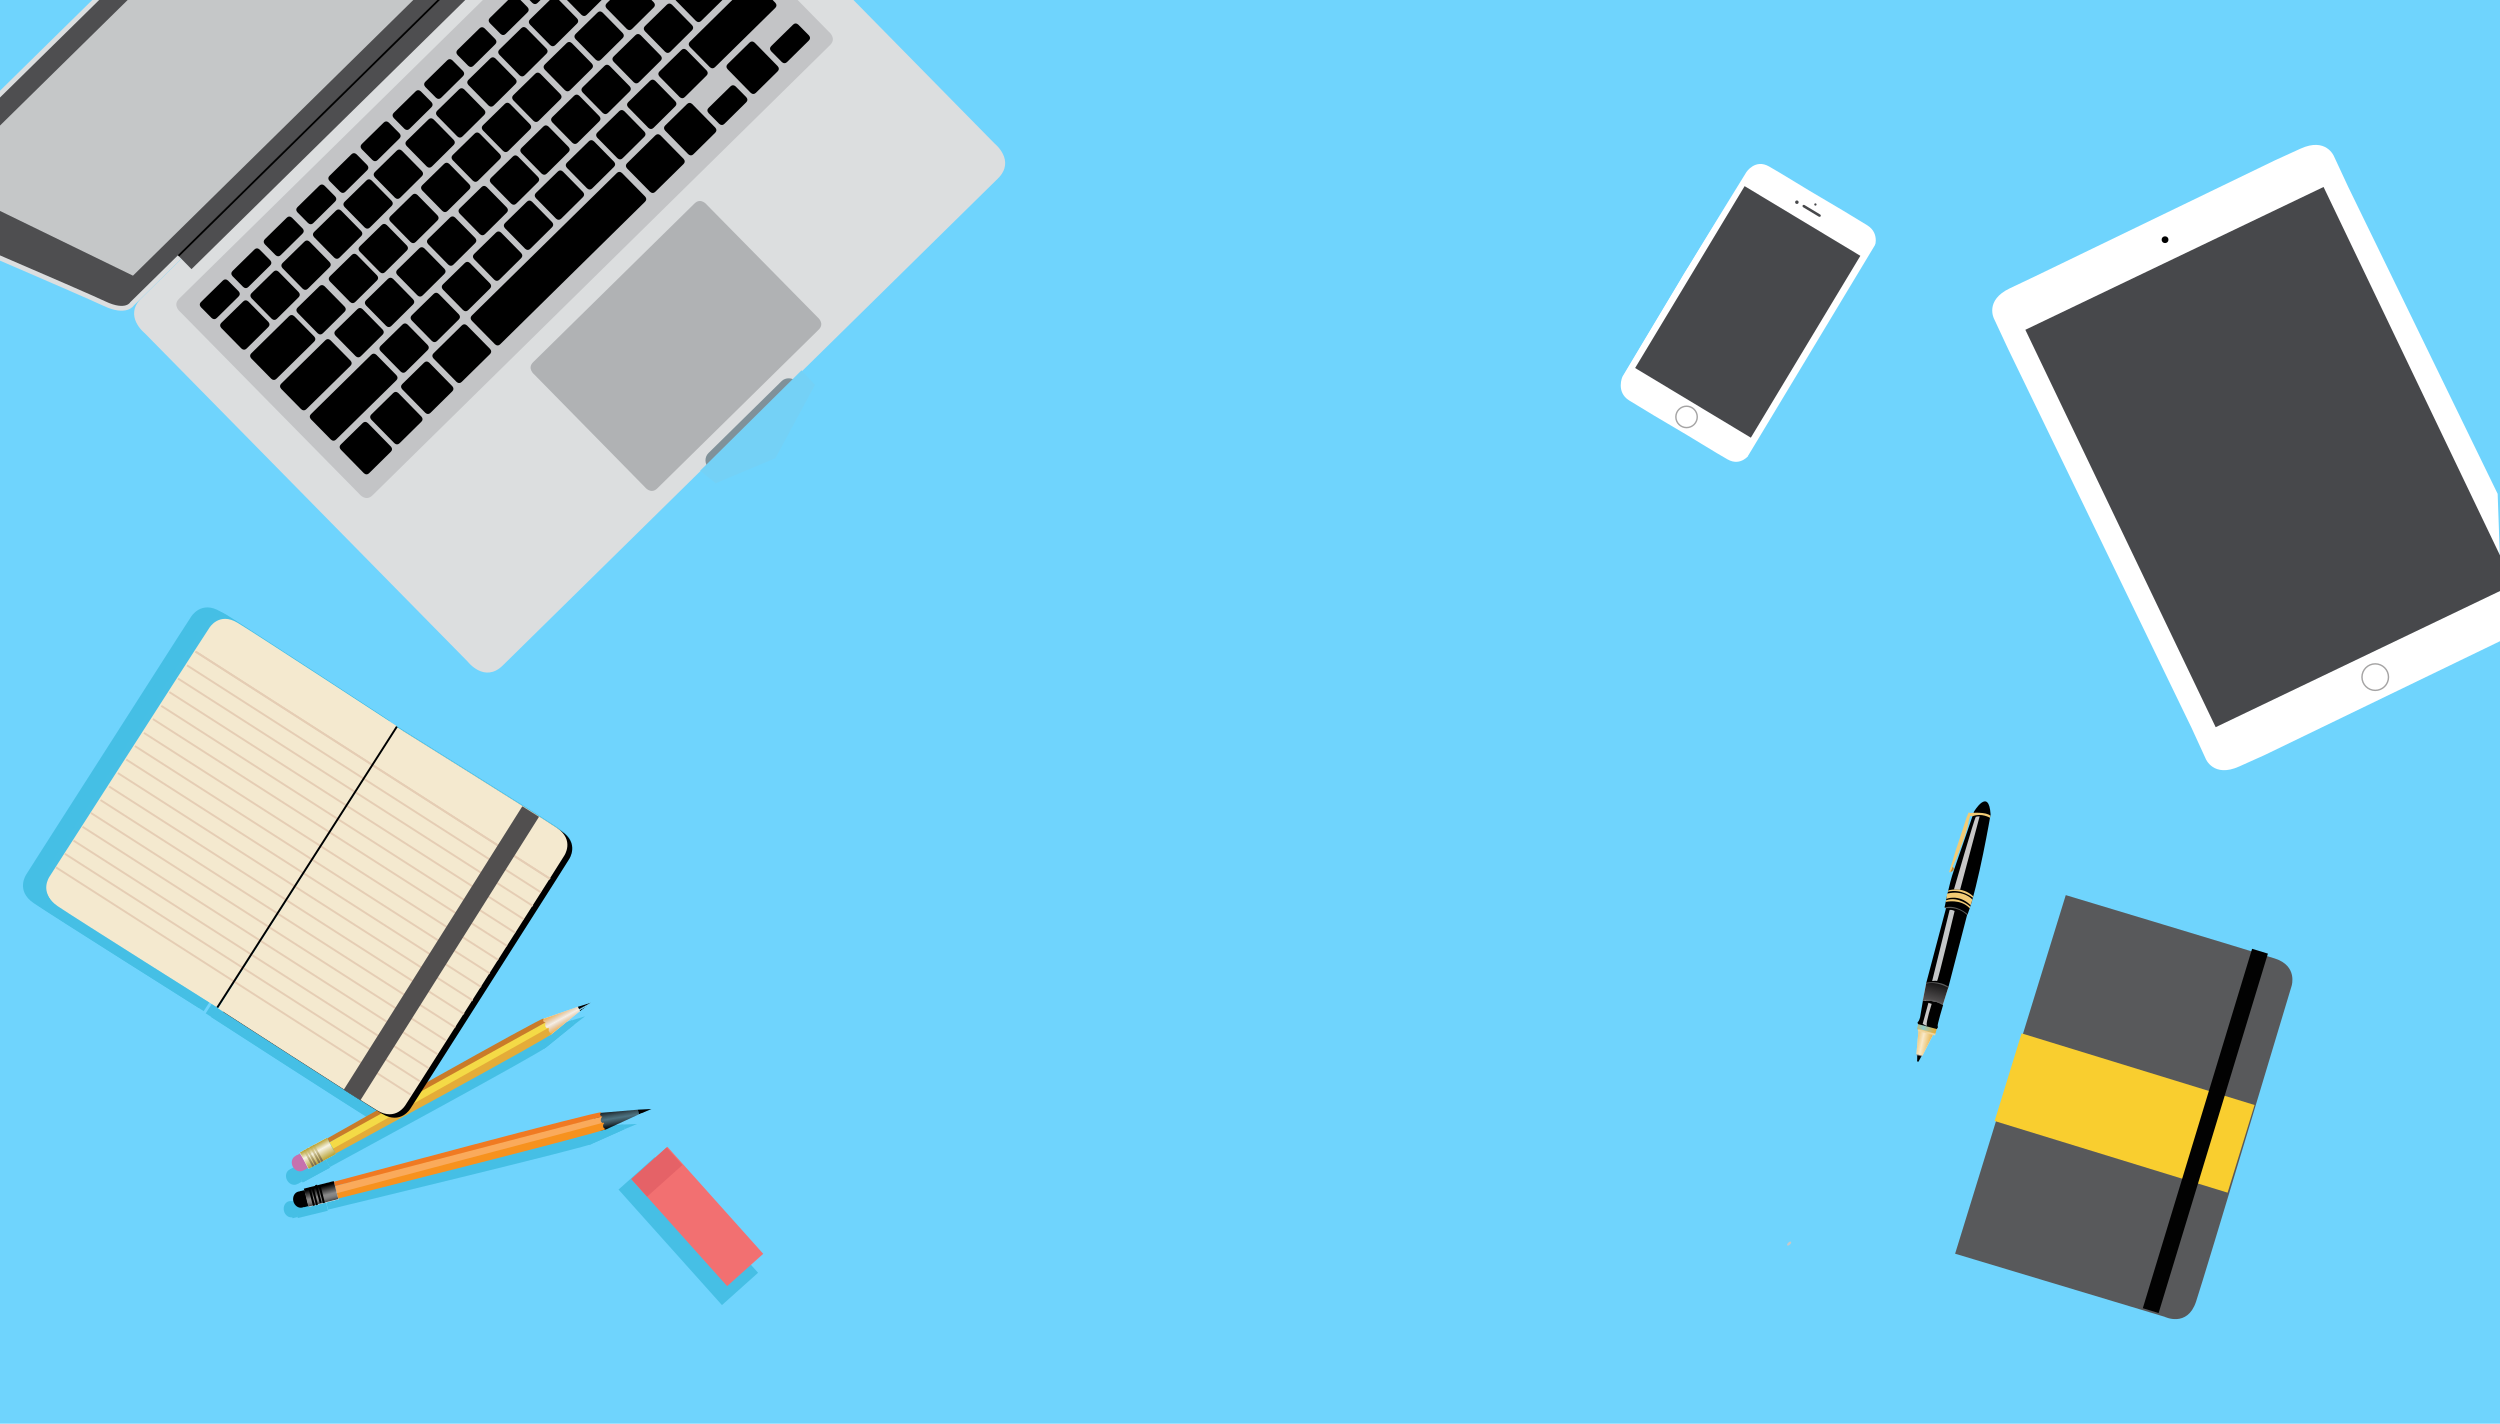 <?xml version="1.0" encoding="utf-8"?>
<!-- Generator: Adobe Illustrator 15.0.0, SVG Export Plug-In . SVG Version: 6.00 Build 0)  -->
<!DOCTYPE svg PUBLIC "-//W3C//DTD SVG 1.1//EN" "http://www.w3.org/Graphics/SVG/1.1/DTD/svg11.dtd">
<svg version="1.1" xmlns="http://www.w3.org/2000/svg" xmlns:xlink="http://www.w3.org/1999/xlink" x="0px" y="0px"
	 width="1295.934px" height="738px" viewBox="0 0 1295.934 738" enable-background="new 0 0 1295.934 738" xml:space="preserve">
<g id="Layer_3_1_">
	<g id="Layer_5" enable-background="new    ">
		<rect x="-3.082" y="-8.5" fill="#6FD4FD" width="1306.483" height="754"/>
		<path fill="#6FD4FD" d="M1123.321,686.821c0,0,11.881,5.936,16.451-7.976c4.57-13.91,49.902-167.289,49.902-167.289
			s3.292-10.572-8.773-14.466c-12.062-3.896-109.125-33.569-109.125-33.569l-57.762,189.917L1123.321,686.821z"/>
	</g>
</g>
<g id="Layer_2_1_">
	<path fill="#58595B" enable-background="new    " d="M1122.028,682.566c0,0,11.8,5.81,16.338-7.807
		c4.539-13.614,49.559-163.739,49.559-163.739s3.27-10.348-8.713-14.159c-11.979-3.812-108.373-32.856-108.373-32.856
		l-57.364,185.888L1122.028,682.566z"/>
</g>
<g id="Layer_1">
	<g id="Layer_6">
		<polygon fill="#45BFE5" points="282.84,543.125 297.74,531.075 296.548,528.89 278.327,535.26 275.094,537.451 278.584,544.967 		
			"/>
		
			<ellipse transform="matrix(-0.878 0.479 -0.479 -0.878 577.936 1072.786)" fill="#45BFE5" cx="152.2" cy="610.073" rx="3.708" ry="4.266"/>
		
			<rect x="149.293" y="607.951" transform="matrix(0.479 0.878 -0.878 0.479 614.836 182.632)" fill="#45BFE5" width="8.533" height="2.668"/>
		
			<rect x="156.963" y="596.825" transform="matrix(0.479 0.878 -0.878 0.479 615.208 173.121)" fill="#45BFE5" width="9.6" height="16.002"/>
		<polygon fill="#45BFE5" points="282.84,543.125 297.74,531.075 296.548,528.89 278.327,535.26 275.094,537.451 278.584,544.967 		
			"/>
		<path fill="#45BFE5" d="M279.83,536.945c0,0-1.25,3.111,1.854,3.316c3.104,0.204-111.988,62.372-111.988,62.372l-1.917-3.51
			l59.208-34.307L279.83,536.945z"/>
		<path fill="#45BFE5" d="M279.83,536.945c0,0-2,0.004-1.035-1.941c0.965-1.943-112.122,62.091-112.122,62.091l1.106,2.03
			L279.83,536.945z"/>
		<path fill="#45BFE5" d="M281.407,539.755c0,0-0.501,2.808,1.673,3.068c2.174,0.263-112.114,62.146-112.114,62.146l-1.369-2.509
			L281.407,539.755z"/>
		<polygon fill="#45BFE5" points="297.74,531.075 303.307,526.798 296.548,528.89 		"/>
		
			<rect x="156.978" y="596.803" transform="matrix(0.479 0.878 -0.878 0.479 615.24 173.14)" fill="#45BFE5" width="9.601" height="16.002"/>
		<polygon fill="#45BFE5" points="306.245,593.148 323.746,585.346 323.158,582.927 303.91,584.386 300.222,585.671 
			301.658,593.831 		"/>
		
			<ellipse transform="matrix(-0.972 0.236 -0.236 -0.972 445.196 1200.836)" fill="#45BFE5" cx="150.619" cy="627.103" rx="3.708" ry="4.267"/>
		
			<rect x="147.848" y="625.397" transform="matrix(0.237 0.972 -0.972 0.237 725.066 330.663)" fill="#45BFE5" width="8.532" height="2.667"/>
		
			<rect x="156.381" y="616.518" transform="matrix(0.237 0.972 -0.972 0.237 729.841 320.17)" fill="#45BFE5" width="9.6" height="16.001"/>
		<polygon fill="#45BFE5" points="306.245,593.148 323.746,585.346 323.158,582.927 303.91,584.386 300.222,585.671 
			301.658,593.831 		"/>
		<path fill="#45BFE5" d="M305.366,586.295c0,0-2.265,2.748,0.941,3.683c3.205,0.936-136.896,34.479-136.896,34.479l-0.948-3.886
			l72.782-19.529L305.366,586.295z"/>
		<path fill="#45BFE5" d="M305.366,586.295c0,0-2.106-0.47-0.498-2.143c1.609-1.672-136.95,34.172-136.95,34.172l0.545,2.246
			L305.366,586.295z"/>
		<path fill="#45BFE5" d="M306.17,589.415c0,0-1.383,2.626,0.826,3.396c2.208,0.772-136.958,34.228-136.958,34.228l-0.677-2.776
			L306.17,589.415z"/>
		<polygon fill="#45BFE5" points="323.746,585.346 330.227,582.646 323.158,582.927 		"/>
		
			<rect x="156.367" y="616.525" transform="matrix(0.236 0.972 -0.972 0.236 729.86 320.229)" fill="#45BFE5" width="9.6" height="16"/>
		<path fill="#45BFE5" d="M103.104,522.514c0,0-75.945-47.776-85.613-54.334c-9.667-6.558-3.846-14.937-3.846-14.937l6.822-10.739
			l71.668-112.077l6.897-10.69c0,0,5.172-8.794,15.174-2.759c10.001,6.034,85.183,55.006,85.183,55.006"/>
		<path fill="#45BFE5" d="M105.598,524.146c0,0-75.836-47.95-85.488-54.53c-9.652-6.577-3.812-14.942-3.812-14.942l6.847-10.725
			l71.924-112.001l6.922-10.675c0,0,5.191-8.782,15.18-2.725c9.989,6.059,85.057,55.201,85.057,55.201L105.598,524.146z"/>
		<path fill="#45BFE5" d="M109.327,527.146c0,0,75.339,48.728,85.361,54.729c10.021,6.003,15.165-2.809,15.165-2.809l6.863-10.714
			l71.421-112.233l6.788-10.762c0,0,5.794-8.397-3.896-14.924c-9.688-6.523-85.787-54.056-85.787-54.056"/>
		<path fill="#45BFE5" d="M106.642,525.306c0,0,75.34,48.729,85.361,54.729c10.021,6.003,15.165-2.809,15.165-2.809l6.863-10.714
			l71.5-112.271l6.788-10.762c0,0,5.794-8.396-3.896-14.923c-9.688-6.525-85.788-54.058-85.788-54.058L106.642,525.306z"/>
		
			<rect x="1038.663" y="553.02" transform="matrix(-0.956 -0.294 0.294 -0.956 1985.098 1452.3)" fill="#F9CE2F" width="126.321" height="47.534"/>
		
			<rect x="1139.337" y="488.952" transform="matrix(-0.957 -0.291 0.291 -0.957 2067.031 1480.11)" fill="#020202" width="8.564" height="194.678"/>
	</g>
	<g id="Layer_3">
		
			<rect x="344.2" y="598.018" transform="matrix(-0.745 0.667 -0.667 -0.745 1048.268 875.713)" fill="#46BFE5" width="25.126" height="80.38"/>
		<path fill="#46BFE5" d="M109.571,519.997c0,0-73.405-46.18-82.75-52.519c-9.344-6.338-3.717-14.437-3.717-14.437l6.594-10.38
			l69.271-108.33L105.635,324c0,0,5-8.5,14.667-2.666c9.667,5.833,82.333,53.167,82.333,53.167"/>
	</g>
	<g id="Layer_2">
		<polygon fill="#FFFFFF" points="285.84,536.125 300.74,524.075 299.548,521.89 281.327,528.26 278.094,530.451 281.584,537.967 		
			"/>
		<path fill="#F4E9CF" d="M111.982,521.576c0,0-73.3-46.349-82.628-52.708c-9.33-6.357-3.685-14.442-3.685-14.442l6.618-10.366
			l69.518-108.255l6.691-10.317c0,0,5.018-8.488,14.672-2.632c9.654,5.854,82.212,53.354,82.212,53.354L111.982,521.576z"/>
		
			<ellipse transform="matrix(-0.878 0.479 -0.479 -0.878 580.218 1058.204)" fill="#C671AE" cx="155.2" cy="603.073" rx="3.708" ry="4.267"/>
		
			<rect x="152.293" y="600.951" transform="matrix(0.479 0.878 -0.878 0.479 610.255 176.352)" fill="#C671AE" width="8.533" height="2.668"/>
		
			<rect x="159.964" y="589.825" transform="matrix(0.479 0.878 -0.878 0.479 610.608 166.82)" fill="#FFFFFF" width="9.6" height="16.002"/>
		
			<linearGradient id="SVGID_1_" gradientUnits="userSpaceOnUse" x1="1909.282" y1="1102.91" x2="1918.348" y2="1102.91" gradientTransform="matrix(-0.479 -0.878 -0.878 0.479 2174.585 1680.954)">
			<stop  offset="0" style="stop-color:#FBB03C"/>
			<stop  offset="0.185" style="stop-color:#E0A657;stop-opacity:0.693"/>
			<stop  offset="0.378" style="stop-color:#CD9E68;stop-opacity:0.372"/>
			<stop  offset="0.5" style="stop-color:#C59C6D;stop-opacity:0.17"/>
			<stop  offset="0.631" style="stop-color:#CE9F66;stop-opacity:0.388"/>
			<stop  offset="0.858" style="stop-color:#E7A851;stop-opacity:0.765"/>
			<stop  offset="1" style="stop-color:#FBB03C"/>
		</linearGradient>
		<polygon fill="url(#SVGID_1_)" points="285.84,536.125 300.74,524.075 299.548,521.89 281.327,528.26 278.094,530.451 
			281.584,537.967 		"/>
		<path fill="none" stroke="#000000" stroke-width="3" stroke-miterlimit="10" d="M186.35,561.375"/>
		<path fill="#F4DA46" d="M282.83,529.945c0,0-1.25,3.111,1.854,3.316c3.104,0.204-111.988,62.372-111.988,62.372l-1.917-3.51
			l59.208-34.307L282.83,529.945z"/>
		<path fill="#C97B29" d="M282.83,529.945c0,0-2,0.004-1.035-1.941c0.965-1.943-112.122,62.091-112.122,62.091l1.106,2.03
			L282.83,529.945z"/>
		<path fill="#E4AC38" d="M284.407,532.755c0,0-0.501,2.808,1.673,3.068c2.174,0.263-112.114,62.146-112.114,62.146l-1.369-2.509
			L284.407,532.755z"/>
		
			<linearGradient id="SVGID_2_" gradientUnits="userSpaceOnUse" x1="1912.728" y1="1087.709" x2="1915.218" y2="1087.709" gradientTransform="matrix(-0.479 -0.878 -0.878 0.479 2174.585 1680.954)">
			<stop  offset="0.092" style="stop-color:#010101"/>
			<stop  offset="0.123" style="stop-color:#050505;stop-opacity:0.808"/>
			<stop  offset="0.145" style="stop-color:#101010;stop-opacity:0.67"/>
			<stop  offset="0.164" style="stop-color:#1F1F1E;stop-opacity:0.548"/>
			<stop  offset="0.182" style="stop-color:#323030;stop-opacity:0.436"/>
			<stop  offset="0.199" style="stop-color:#494646;stop-opacity:0.331"/>
			<stop  offset="0.215" style="stop-color:#686565;stop-opacity:0.23"/>
			<stop  offset="0.23" style="stop-color:#959292;stop-opacity:0.134"/>
			<stop  offset="0.245" style="stop-color:#D2D0D0;stop-opacity:0.042"/>
			<stop  offset="0.252" style="stop-color:#FFFFFF;stop-opacity:0"/>
			<stop  offset="0.281" style="stop-color:#C0BEBE;stop-opacity:0.104"/>
			<stop  offset="0.331" style="stop-color:#7C7878;stop-opacity:0.282"/>
			<stop  offset="0.38" style="stop-color:#4E4C4B;stop-opacity:0.454"/>
			<stop  offset="0.425" style="stop-color:#302F2E;stop-opacity:0.615"/>
			<stop  offset="0.467" style="stop-color:#1A1A19;stop-opacity:0.765"/>
			<stop  offset="0.505" style="stop-color:#080808;stop-opacity:0.898"/>
			<stop  offset="0.534" style="stop-color:#010101"/>
		</linearGradient>
		<polygon fill="url(#SVGID_2_)" points="300.74,524.075 306.307,519.798 299.548,521.89 		"/>
		
			<linearGradient id="SVGID_3_" gradientUnits="userSpaceOnUse" x1="1944.071" y1="1009.313" x2="1944.071" y2="1009.313" gradientTransform="matrix(-0.703 -0.711 -0.711 0.703 2392.782 1188.154)">
			<stop  offset="0" style="stop-color:#010101"/>
			<stop  offset="0.065" style="stop-color:#292828;stop-opacity:0.892"/>
			<stop  offset="0.182" style="stop-color:#605D5D;stop-opacity:0.697"/>
			<stop  offset="0.289" style="stop-color:#989595;stop-opacity:0.52"/>
			<stop  offset="0.381" style="stop-color:#C8C6C6;stop-opacity:0.368"/>
			<stop  offset="0.454" style="stop-color:#EBEAEA;stop-opacity:0.246"/>
			<stop  offset="0.5" style="stop-color:#FFFFFF;stop-opacity:0.17"/>
			<stop  offset="0.547" style="stop-color:#E8E6E6;stop-opacity:0.247"/>
			<stop  offset="0.627" style="stop-color:#BEBCBC;stop-opacity:0.382"/>
			<stop  offset="0.733" style="stop-color:#868383;stop-opacity:0.557"/>
			<stop  offset="0.859" style="stop-color:#494746;stop-opacity:0.767"/>
			<stop  offset="1" style="stop-color:#010101"/>
		</linearGradient>
		<path fill="url(#SVGID_3_)" d="M308.368,514.782"/>
		
			<linearGradient id="SVGID_4_" gradientUnits="userSpaceOnUse" x1="1908.28" y1="1245.844" x2="1917.882" y2="1245.844" gradientTransform="matrix(-0.479 -0.878 -0.878 0.479 2174.585 1680.954)">
			<stop  offset="0" style="stop-color:#B8A131"/>
			<stop  offset="0.607" style="stop-color:#B8A131;stop-opacity:0.13"/>
			<stop  offset="1" style="stop-color:#B8A131"/>
		</linearGradient>
		<polygon fill="url(#SVGID_4_)" points="155.455,597.444 160.052,605.873 174.1,598.21 169.501,589.783 		"/>
		
			<linearGradient id="SVGID_5_" gradientUnits="userSpaceOnUse" x1="1908.281" y1="1251.178" x2="1917.881" y2="1251.178" gradientTransform="matrix(-0.479 -0.878 -0.878 0.479 2174.585 1680.954)">
			<stop  offset="0" style="stop-color:#736458"/>
			<stop  offset="0.932" style="stop-color:#B8A131;stop-opacity:0.13"/>
			<stop  offset="1" style="stop-color:#B8A131"/>
		</linearGradient>
		<polygon fill="url(#SVGID_5_)" points="158.264,595.912 162.861,604.341 161.924,604.852 157.327,596.424 		"/>
		
			<linearGradient id="SVGID_6_" gradientUnits="userSpaceOnUse" x1="1908.278" y1="1249.578" x2="1917.88" y2="1249.578" gradientTransform="matrix(-0.479 -0.878 -0.878 0.479 2174.585 1680.954)">
			<stop  offset="0" style="stop-color:#736458"/>
			<stop  offset="0.932" style="stop-color:#B8A131;stop-opacity:0.13"/>
			<stop  offset="1" style="stop-color:#B8A131"/>
		</linearGradient>
		<polygon fill="url(#SVGID_6_)" points="159.669,595.146 164.266,603.576 163.33,604.086 158.731,595.657 		"/>
		
			<linearGradient id="SVGID_7_" gradientUnits="userSpaceOnUse" x1="1908.278" y1="1247.445" x2="1917.88" y2="1247.445" gradientTransform="matrix(-0.479 -0.878 -0.878 0.479 2174.585 1680.954)">
			<stop  offset="0" style="stop-color:#736458"/>
			<stop  offset="0.932" style="stop-color:#B8A131;stop-opacity:0.13"/>
			<stop  offset="1" style="stop-color:#B8A131"/>
		</linearGradient>
		<polygon fill="url(#SVGID_7_)" points="161.542,594.126 166.138,602.555 165.202,603.064 160.604,594.636 		"/>
		
			<linearGradient id="SVGID_8_" gradientUnits="userSpaceOnUse" x1="1908.281" y1="1245.844" x2="1917.882" y2="1245.844" gradientTransform="matrix(-0.479 -0.878 -0.878 0.479 2174.585 1680.954)">
			<stop  offset="0" style="stop-color:#736458"/>
			<stop  offset="0.932" style="stop-color:#B8A131;stop-opacity:0.13"/>
			<stop  offset="1" style="stop-color:#B8A131"/>
		</linearGradient>
		<polygon fill="url(#SVGID_8_)" points="162.946,593.358 167.544,601.787 166.607,602.298 162.01,593.869 		"/>
		<path fill="#010101" d="M994.005,546.435l-0.173,0.938l-0.014,2.568c0,0,0.252,0.719,0.778,0.229l1.118-2.077l0.411-1.183
			C996.127,546.911,995.3,545.425,994.005,546.435z"/>
		<polygon fill="#6B6C6C" points="993.593,546.441 993.484,547.001 996.262,547.682 996.444,547.079 		"/>
		<g>
			<g>
				<path fill="#010101" d="M993.86,549.797c0.034,0.235,0.105,0.371,0.323,0.472c0.176,0.079,0.328-0.179,0.152-0.26
					c-0.133-0.061-0.195-0.158-0.188-0.292C994.121,549.526,993.832,549.607,993.86,549.797L993.86,549.797z"/>
			</g>
		</g>
		<polygon fill="#FFFFFF" points="994.495,534.154 993.396,546.488 996.558,547.224 1002.286,535.854 		"/>
		
			<linearGradient id="SVGID_9_" gradientUnits="userSpaceOnUse" x1="-349.528" y1="-1192.424" x2="-343.576" y2="-1183.571" gradientTransform="matrix(0.372 0.928 0.928 -0.372 2227.74 420.037)">
			<stop  offset="0" style="stop-color:#E4AC38"/>
			<stop  offset="0.5" style="stop-color:#E4AC38;stop-opacity:0.27"/>
			<stop  offset="1" style="stop-color:#E4AC38"/>
		</linearGradient>
		<polygon fill="url(#SVGID_9_)" points="994.495,534.154 993.396,546.488 996.558,547.224 1002.286,535.854 		"/>
		
			<rect x="993.87" y="534.263" transform="matrix(-0.969 -0.246 0.246 -0.969 1834.726 1298.955)" fill="#F0D69E" width="9.257" height="1.227"/>
		
			<linearGradient id="SVGID_10_" gradientUnits="userSpaceOnUse" x1="-357.806" y1="-1189.389" x2="-350.135" y2="-1178.742" gradientTransform="matrix(0.372 0.928 0.928 -0.372 2227.74 420.037)">
			<stop  offset="0" style="stop-color:#E4AC38"/>
			<stop  offset="0.5" style="stop-color:#E4AC38;stop-opacity:0.27"/>
			<stop  offset="1" style="stop-color:#E4AC38"/>
		</linearGradient>
		<polygon fill="url(#SVGID_10_)" points="994.581,530.193 993.678,533.502 1003.223,535.835 1004.268,532.405 		"/>
		<path fill="#C7852A" d="M1010.956,452.214c0,0,3.345-1.381,1.071-3.046"/>
		<path fill="#010101" d="M996.878,518.189l-1.555,9.19c0,0-0.539,1.961-1.091,2.349c-0.553,0.387,0.1,1.154,0.1,1.154l9.628,2.529
			l0.451-0.606c0,0,0.323-0.433,0.016-0.905c-0.307-0.474,2.815-10.925,2.815-10.925l-2.635-3.556l-4.53-0.755L996.878,518.189z"/>
		<path fill="#FFFFFF" d="M998.544,509.449l-1.797,9.099c0,0,8.647,0.235,10.401,2.232l2.931-9.382l-3.031-3.081l-7.146-0.273
			L998.544,509.449z"/>
		
			<linearGradient id="SVGID_11_" gradientUnits="userSpaceOnUse" x1="-483.634" y1="-1124.556" x2="-473.597" y2="-1133.066" gradientTransform="matrix(0.43 0.903 0.903 -0.43 2228.534 459.941)">
			<stop  offset="0" style="stop-color:#010101"/>
			<stop  offset="1" style="stop-color:#231F20;stop-opacity:0.77"/>
			<stop  offset="1" style="stop-color:#676767;stop-opacity:0"/>
		</linearGradient>
		<path fill="url(#SVGID_11_)" d="M998.544,509.449l-1.797,9.099c0,0,8.647,0.235,10.401,2.232l2.931-9.382l-3.031-3.081
			l-7.146-0.273L998.544,509.449z"/>
		<path d="M1009.084,469.623l-10.54,39.826c0,0,4.313-1.503,11.214,1.806l0.321,0.145l9.681-37.396l-0.232-0.913l-4.549-3.161
			L1009.084,469.623z"/>
		<path fill="#5B5B5B" d="M1008.18,469.7c0,0-0.367,0.955,0.325,1.115c0.69,0.162,5.808-1.343,11.05,3.409
			c0,0,0.569,0.23,0.424-0.724c-0.146-0.953-2.823-3.221-2.823-3.221l-6.572-1.725L1008.18,469.7z"/>
		<path d="M1023.308,420.659c0,0,7.621-12.756,8.573,1.498c0,0-6.35,37.087-11.891,51.727c0,0-5.906-5.304-11.952-3.439
			c0,0,2.142-11.841,4.887-19.567C1015.668,443.145,1023.308,420.659,1023.308,420.659z"/>
		<path fill="#F2CB75" d="M1009.341,463.231l-0.396,2.724c0,0,6.47-2.741,12.566,3.314l0.944-2.984
			C1022.458,466.285,1017.982,461.147,1009.341,463.231z"/>
		<path fill="#F2CB75" d="M1021.334,469.953c0,0-5.92-5.606-12.556-3.269l-0.177,0.853c0,0,7.679-1.855,12.446,3.31
			L1021.334,469.953z"/>
		<path fill="#F2CB75" d="M1031.756,422.873l-0.187,1.061c0,0-4.316-2.686-9.098-0.819l-1.131-0.188c0,0-0.873,2.422-0.977,3.402
			c-0.104,0.979-0.933,6.635-9.41,25.885l-0.599-0.159l3.662-11.885c0,0,4.511-13.434,5.004-15.188
			c0.496-1.758,1.511-3.889,1.511-3.889s0.657,0.448,1.12,0.354C1022.117,421.354,1029.716,420.758,1031.756,422.873z"/>
		<path fill="#C8C7C7" d="M1012.868,461.09c0,0,10.723-37.353,11.342-37.647c0.62-0.294,1.986-0.269,1.986-0.269l-10.132,38.065
			L1012.868,461.09z"/>
		
			<ellipse transform="matrix(-0.695 -0.719 0.719 -0.695 1109.026 1759.872)" fill="#C8C7C7" cx="928.06" cy="644.536" rx="0.65" ry="1.335"/>
		<path fill="#F2CB75" d="M1009.901,461.606c0,0,7.234-2.463,12.978,3.055l-0.193,0.713c0,0-5.97-4.932-12.938-3.106
			L1009.901,461.606z"/>
		<path fill="#C4C7C8" d="M1010.629,471.705l-9.062,36.856c0,0,2.094-0.312,2.541-0.026c0.446,0.286,9.124-36.327,9.124-36.327
			S1011.672,471.395,1010.629,471.705z"/>
		<path fill="#C8C7C7" d="M999.643,519.833l1.694,0.546c0,0-3.036,9.688-2.548,10.895c0.488,1.202-2.124-0.556-2.124-0.556
			L999.643,519.833z"/>
		<path fill="#5B5B5B" d="M998.544,509.449c0,0,6.955-1.398,11.479,2.128l-0.131,0.416c0,0-6.188-3.597-11.443-2.071
			L998.544,509.449z"/>
		<path fill="#5B5B5B" d="M996.747,518.289c0,0,6.358-1.061,10.409,2.343l-0.126,0.379c0,0-5.563-3.521-10.379-2.289
			L996.747,518.289z"/>
		
			<ellipse transform="matrix(-0.969 0.246 -0.246 -0.969 459.586 1185.774)" cx="155.834" cy="621.552" rx="3.707" ry="4.267"/>
		
			<rect x="153.147" y="619.832" transform="matrix(0.246 0.969 -0.969 0.246 720.892 316.012)" width="8.535" height="2.667"/>
		
			<rect x="161.612" y="610.876" transform="matrix(0.246 0.969 -0.969 0.246 725.424 305.497)" fill="#FFFFFF" width="9.6" height="16.001"/>
		
			<linearGradient id="SVGID_12_" gradientUnits="userSpaceOnUse" x1="108.524" y1="619.4" x2="115.168" y2="611.768" gradientTransform="matrix(0.854 0.521 0.521 -0.854 -96.296 1046.803)">
			<stop  offset="0" style="stop-color:#000000"/>
			<stop  offset="0.101" style="stop-color:#0E0E0E;stop-opacity:0.926"/>
			<stop  offset="0.363" style="stop-color:#2C2C2C;stop-opacity:0.737"/>
			<stop  offset="0.509" style="stop-color:#383838;stop-opacity:0.63"/>
			<stop  offset="0.697" style="stop-color:#262626;stop-opacity:0.772"/>
			<stop  offset="1" style="stop-color:#000000"/>
		</linearGradient>
		<polygon fill="url(#SVGID_12_)" points="313.8,585.607 331.228,577.639 330.617,575.229 311.383,576.866 307.708,578.188 
			309.221,586.333 		"/>
		<path fill="none" stroke="#000000" stroke-width="3" stroke-miterlimit="10" d="M196.392,588.913"/>
		<path fill="#FAAA5B" d="M312.19,578.77c0,0-2.279,2.778,0.975,3.674c3.254,0.895-138.515,36.261-138.515,36.261l-0.983-3.876
			l73.635-20.479L312.19,578.77z"/>
		<path fill="#F07A22" d="M312.19,578.77c0,0-2.138-0.441-0.518-2.138c1.62-1.693-138.573,35.954-138.573,35.954l0.567,2.241
			L312.19,578.77z"/>
		<path fill="#F7921E" d="M313.023,581.883c0,0-1.385,2.646,0.859,3.389c2.241,0.742-138.581,36.01-138.581,36.01l-0.703-2.771
			L313.023,581.883z"/>
		
			<linearGradient id="SVGID_13_" gradientUnits="userSpaceOnUse" x1="2088.869" y1="766.504" x2="2091.354" y2="766.504" gradientTransform="matrix(-0.246 -0.969 -0.969 0.246 1590.669 2413.505)">
			<stop  offset="0.092" style="stop-color:#010101"/>
			<stop  offset="0.123" style="stop-color:#050505;stop-opacity:0.808"/>
			<stop  offset="0.145" style="stop-color:#101010;stop-opacity:0.67"/>
			<stop  offset="0.164" style="stop-color:#1F1F1E;stop-opacity:0.548"/>
			<stop  offset="0.182" style="stop-color:#323030;stop-opacity:0.436"/>
			<stop  offset="0.199" style="stop-color:#494646;stop-opacity:0.331"/>
			<stop  offset="0.215" style="stop-color:#686565;stop-opacity:0.23"/>
			<stop  offset="0.23" style="stop-color:#959292;stop-opacity:0.134"/>
			<stop  offset="0.245" style="stop-color:#D2D0D0;stop-opacity:0.042"/>
			<stop  offset="0.252" style="stop-color:#FFFFFF;stop-opacity:0"/>
			<stop  offset="0.281" style="stop-color:#C0BEBE;stop-opacity:0.104"/>
			<stop  offset="0.331" style="stop-color:#7C7878;stop-opacity:0.282"/>
			<stop  offset="0.38" style="stop-color:#4E4C4B;stop-opacity:0.454"/>
			<stop  offset="0.425" style="stop-color:#302F2E;stop-opacity:0.615"/>
			<stop  offset="0.467" style="stop-color:#1A1A19;stop-opacity:0.765"/>
			<stop  offset="0.505" style="stop-color:#080808;stop-opacity:0.898"/>
			<stop  offset="0.534" style="stop-color:#010101"/>
		</linearGradient>
		<polygon fill="url(#SVGID_13_)" points="331.228,577.639 337.683,574.881 330.617,575.229 		"/>
		
			<linearGradient id="SVGID_14_" gradientUnits="userSpaceOnUse" x1="2028.931" y1="666.688" x2="2028.931" y2="666.688" gradientTransform="matrix(-0.504 -0.864 -0.864 0.504 1924.563 1990.49)">
			<stop  offset="0" style="stop-color:#010101"/>
			<stop  offset="0.065" style="stop-color:#292828;stop-opacity:0.892"/>
			<stop  offset="0.182" style="stop-color:#605D5D;stop-opacity:0.697"/>
			<stop  offset="0.289" style="stop-color:#989595;stop-opacity:0.52"/>
			<stop  offset="0.381" style="stop-color:#C8C6C6;stop-opacity:0.368"/>
			<stop  offset="0.454" style="stop-color:#EBEAEA;stop-opacity:0.246"/>
			<stop  offset="0.5" style="stop-color:#FFFFFF;stop-opacity:0.17"/>
			<stop  offset="0.547" style="stop-color:#E8E6E6;stop-opacity:0.247"/>
			<stop  offset="0.627" style="stop-color:#BEBCBC;stop-opacity:0.382"/>
			<stop  offset="0.733" style="stop-color:#868383;stop-opacity:0.557"/>
			<stop  offset="0.859" style="stop-color:#494746;stop-opacity:0.767"/>
			<stop  offset="1" style="stop-color:#010101"/>
		</linearGradient>
		<path fill="url(#SVGID_14_)" d="M326.162,574.113"/>
		
			<linearGradient id="SVGID_15_" gradientUnits="userSpaceOnUse" x1="2084.576" y1="939.836" x2="2094.179" y2="939.836" gradientTransform="matrix(-0.246 -0.969 -0.969 0.246 1590.669 2413.505)">
			<stop  offset="0" style="stop-color:#000000"/>
			<stop  offset="0.023" style="stop-color:#0F0F0F"/>
			<stop  offset="0.088" style="stop-color:#343434"/>
			<stop  offset="0.155" style="stop-color:#535353"/>
			<stop  offset="0.226" style="stop-color:#6B6B6B"/>
			<stop  offset="0.301" style="stop-color:#7C7C7C"/>
			<stop  offset="0.383" style="stop-color:#868686"/>
			<stop  offset="0.485" style="stop-color:#898989"/>
			<stop  offset="1" style="stop-color:#000000"/>
		</linearGradient>
		<polygon fill="url(#SVGID_15_)" points="157.5,616.17 159.858,625.479 175.37,621.547 173.011,612.241 		"/>
		<rect x="156.475" y="619.615" transform="matrix(0.246 0.969 -0.969 0.246 722.812 311.492)" width="9.6" height="1.067"/>
		<rect x="158.038" y="619.25" transform="matrix(0.246 0.969 -0.969 0.246 723.647 309.714)" width="9.603" height="1.067"/>
		
			<rect x="160.078" y="618.706" transform="matrix(0.245 0.969 -0.969 0.245 724.696 307.396)" width="9.601" height="1.066"/>
		<rect x="161.658" y="618.299" transform="matrix(0.246 0.969 -0.969 0.246 725.417 305.42)" width="9.6" height="1.067"/>
		
			<rect x="348.855" y="593.318" transform="matrix(-0.745 0.667 -0.667 -0.745 1051.282 859.28)" fill="#F27071" width="25.125" height="74.48"/>
		
			<rect x="328.189" y="601.42" transform="matrix(-0.745 0.667 -0.667 -0.745 999.37 833.104)" fill="#E56267" width="24.54" height="12.269"/>
		<path fill="#F4E9CF" d="M112.654,522.247c0,0-73.405-46.18-82.75-52.519c-9.344-6.338-3.717-14.437-3.717-14.437l6.594-10.38
			L102.052,336.5l6.667-10.333c0,0,5-8.5,14.667-2.667c9.667,5.833,82.333,53.167,82.333,53.167"/>
		<path d="M115.586,524.474c0,0,72.82,47.099,82.506,52.899c9.686,5.802,14.658-2.715,14.658-2.715l6.633-10.354l69.033-108.48
			l6.561-10.401c0,0,5.6-8.116-3.766-14.424c-9.364-6.307-82.918-52.248-82.918-52.248"/>
		<path fill="#F4E9CF" d="M112.991,522.695c0,0,72.82,47.098,82.506,52.897c9.686,5.802,14.658-2.714,14.658-2.714l6.633-10.354
			l69.109-108.518l6.561-10.401c0,0,5.6-8.115-3.765-14.424c-9.364-6.308-82.919-52.249-82.919-52.249L112.991,522.695z"/>
		<line fill="none" stroke="#E5CDB4" stroke-miterlimit="10" x1="101.268" y1="337.733" x2="285.171" y2="455.599"/>
		<line fill="none" stroke="#E5CDB4" stroke-miterlimit="10" x1="101.601" y1="337.9" x2="284.697" y2="455.312"/>
		<line fill="none" stroke="#E5CDB4" stroke-miterlimit="10" x1="96.937" y1="344.9" x2="280.388" y2="462.562"/>
		<line fill="none" stroke="#E5CDB4" stroke-miterlimit="10" x1="92.268" y1="351.732" x2="276.171" y2="469.598"/>
		<line fill="none" stroke="#E5CDB4" stroke-miterlimit="10" x1="87.769" y1="358.733" x2="271.386" y2="476.438"/>
		<line fill="none" stroke="#E5CDB4" stroke-miterlimit="10" x1="83.602" y1="365.899" x2="267.012" y2="483.501"/>
		<line fill="none" stroke="#E5CDB4" stroke-miterlimit="10" x1="79.268" y1="372.734" x2="262.76" y2="490.312"/>
		<line fill="none" stroke="#E5CDB4" stroke-miterlimit="10" x1="74.602" y1="379.9" x2="258.198" y2="497.562"/>
		<line fill="none" stroke="#E5CDB4" stroke-miterlimit="10" x1="69.935" y1="386.732" x2="253.837" y2="504.599"/>
		<line fill="none" stroke="#E5CDB4" stroke-miterlimit="10" x1="65.435" y1="393.733" x2="249.338" y2="511.599"/>
		<line fill="none" stroke="#E5CDB4" stroke-miterlimit="10" x1="61.102" y1="400.734" x2="245.004" y2="518.6"/>
		<line fill="none" stroke="#E5CDB4" stroke-miterlimit="10" x1="56.602" y1="407.732" x2="240.504" y2="525.599"/>
		<line fill="none" stroke="#E5CDB4" stroke-miterlimit="10" x1="52.101" y1="414.732" x2="236.004" y2="532.599"/>
		<line fill="none" stroke="#E5CDB4" stroke-miterlimit="10" x1="33.601" y1="442.564" x2="217.504" y2="560.431"/>
		<line fill="none" stroke="#E5CDB4" stroke-miterlimit="10" x1="28.935" y1="449.564" x2="212.837" y2="567.431"/>
		<line fill="none" stroke="#E5CDB4" stroke-miterlimit="10" x1="47.102" y1="421.399" x2="231.004" y2="539.266"/>
		<line fill="none" stroke="#E5CDB4" stroke-miterlimit="10" x1="42.768" y1="428.564" x2="226.671" y2="546.431"/>
		<line fill="none" stroke="#E5CDB4" stroke-miterlimit="10" x1="38.102" y1="435.731" x2="222.004" y2="553.598"/>
		<line fill="none" stroke="#000000" stroke-miterlimit="10" x1="205.719" y1="376.666" x2="112.654" y2="522.247"/>
		<path fill="#FFFFFF" d="M1297.387,331.667l-123.335,59.666c0,0,0,0-13.334,6s-17.333-4-17.333-4l-7.333-16l-94.957-196.134
			l-7.438-15.951c0,0-5.027-9.524,8.181-15.796s13.208-6.272,13.208-6.272l124.148-60.039c0,0,0,0,13.302-6.072
			c13.301-6.072,17.354,3.905,17.354,3.905l7.421,15.96L1294.72,256"/>
		
			<rect x="1090.963" y="122.761" transform="matrix(-0.902 0.432 -0.432 -0.902 2340.21 -57.647)" fill="#47484B" width="171.378" height="228.379"/>
		<circle fill="#FFFFFF" stroke="#A5A4A4" stroke-width="0.75" stroke-miterlimit="10" cx="1231.26" cy="351" r="6.875"/>
		<circle cx="1122.303" cy="124.25" r="1.75"/>
		<path fill="#FFFFFF" d="M930.999,94.63c-6.178-3.812-11.634-6.997-13.971-8.34c-7.139-4.105-11.724,2.882-11.724,2.882
			s-16.182,26.208-32.799,53.228c-16.616,27.02,50.8,67.536,67.028,40.368c16.228-27.168,31.942-53.573,31.942-53.573
			s3.504-7.979-3.467-12.365c-4.222-2.658-19.1-11.607-30.255-18.096"/>
		<path fill="#FFFFFF" d="M881.504,229.769c6.178,3.812,11.634,6.997,13.971,8.34c7.139,4.104,11.724-2.882,11.724-2.882
			s16.182-26.208,32.798-53.228c16.617-27.021-50.8-67.536-67.027-40.368c-16.229,27.168-31.941,53.573-31.941,53.573
			s-3.504,7.979,3.465,12.365c4.223,2.658,19.1,11.607,30.256,18.096"/>
	</g>
	<g id="Layer_4">
		
			<rect x="223.905" y="407.291" transform="matrix(-0.846 -0.533 0.533 -0.846 159.166 1034.25)" fill="#514F4F" width="10.216" height="173.675"/>
		
			<rect x="865.789" y="71.756" transform="matrix(-0.857 -0.516 0.516 -0.857 1544.797 705.007)" fill="#6FD4FD" width="9.001" height="132.504"/>
		
			<rect x="939.797" y="115.971" transform="matrix(-0.857 -0.516 0.516 -0.857 1659.456 825.22)" fill="#6FD4FD" width="9.002" height="132.497"/>
		
			<rect x="871.123" y="107.011" transform="matrix(-0.857 -0.516 0.516 -0.857 1598.929 768.092)" fill="#47484B" width="70.002" height="110.004"/>
		<circle fill="#FFFFFF" stroke="#A5A4A4" stroke-width="0.75" stroke-miterlimit="10" cx="874.265" cy="216.116" r="5.542"/>
		<path fill="#47484B" d="M943.773,112.104c-0.188,0.315-0.627,0.4-0.976,0.19l-8.053-4.847c-0.349-0.21-0.479-0.637-0.289-0.952
			l0,0c0.19-0.315,0.628-0.4,0.977-0.19l8.055,4.847C943.834,111.362,943.964,111.788,943.773,112.104L943.773,112.104z"/>
		<circle fill="#47484B" cx="931.453" cy="104.821" r="0.906"/>
		<circle fill="#47484B" cx="941.061" cy="106.008" r="0.594"/>
	</g>
	<path fill="#4E4E50" stroke="#DCDEDF" stroke-width="2.5" stroke-miterlimit="10" d="M226.333-173.801
		c0,0-265.755,261.358-276.112,271.544s0.902,15.004,0.902,15.004s91.503,39.18,102.963,44.617
		c11.458,5.437,14.379,0.121,14.379,0.121l5.8-5.705l17.883-17.586l216.18-212.604"/>
	<polyline fill="#C5C7C8" points="260.875,-45.869 68.929,142.901 -30.1,94.688 194.711,-126.403 	"/>
	<path fill="#DCDEDF" d="M329.962-97.875c9.462-9.305,18.141,1.99,18.141,1.99L515.569,74.398c0,0,11.147,8.865,1.686,18.171
		L260.611,344.971c-9.461,9.305-18.141-1.988-18.141-1.988L75.004,172.699c0,0-11.147-8.868-1.686-18.172"/>
	<path fill="#809199" d="M412.953,197.85c2.194,2.23,2.25,5.733,0.126,7.822l-37.877,37.25c-2.125,2.089-5.625,1.974-7.819-0.256
		l0,0c-2.193-2.231-2.25-5.732-0.125-7.823l37.876-37.25C407.258,195.504,410.759,195.619,412.953,197.85L412.953,197.85z"/>
	
		<rect x="52.576" y="25.421" transform="matrix(0.713 -0.701 0.701 0.713 37.175 151.345)" fill="#4E4E50" width="301.755" height="9.684"/>
	<line fill="none" stroke="#000000" stroke-miterlimit="10" x1="92.486" y1="132.604" x2="307.354" y2="-78.71"/>
	<path fill="#C3C4C6" d="M337.066-77.79c0,0-3.293-4.284-6.883-0.754L92.839,154.838c-3.589,3.53,0.64,6.893,0.64,6.893
		l92.731,94.291c0,0,3.292,4.285,6.881,0.755L430.297,23.358c3.589-3.53-0.639-6.894-0.639-6.894"/>
	<path d="M118.544,145.79c0,0-1.457-1.896-3.045-0.334l-11.296,11.076c-1.588,1.562,0.283,3.049,0.283,3.049l4.863,4.911
		c0,0,1.457,1.895,3.045,0.333l11.264-11.11c1.587-1.562-0.283-3.05-0.283-3.05"/>
	<path d="M134.908,129.697c0,0-1.457-1.896-3.045-0.333l-11.297,11.076c-1.588,1.562,0.282,3.05,0.282,3.05l4.864,4.91
		c0,0,1.457,1.896,3.044,0.334l11.264-11.111c1.588-1.562-0.283-3.05-0.283-3.05"/>
	<path d="M151.686,113.197c0,0-1.457-1.896-3.044-0.334l-11.297,11.076c-1.588,1.562,0.283,3.05,0.283,3.05l4.864,4.91
		c0,0,1.457,1.896,3.044,0.334l11.264-11.111c1.588-1.562-0.283-3.05-0.283-3.05"/>
	<path d="M168.567,96.594c0,0-1.457-1.896-3.045-0.334l-11.297,11.077c-1.588,1.562,0.283,3.05,0.283,3.05l4.864,4.91
		c0,0,1.456,1.896,3.044,0.334l11.264-11.111c1.588-1.562-0.284-3.05-0.284-3.05"/>
	<path d="M185.189,80.35c0,0-1.457-1.896-3.045-0.334l-11.297,11.076c-1.588,1.562,0.283,3.05,0.283,3.05l4.864,4.91
		c0,0,1.457,1.896,3.045,0.335l11.263-11.112c1.588-1.562-0.283-3.05-0.283-3.05"/>
	<path d="M201.916,63.9c0,0-1.457-1.896-3.044-0.334l-11.298,11.077c-1.588,1.562,0.283,3.049,0.283,3.049l4.863,4.911
		c0,0,1.458,1.896,3.045,0.334l11.263-11.112c1.587-1.561-0.283-3.05-0.283-3.05"/>
	<path d="M218.485,47.706c0,0-1.457-1.896-3.044-0.334l-11.298,11.076c-1.588,1.562,0.284,3.05,0.284,3.05l4.863,4.91
		c0,0,1.457,1.896,3.045,0.333l11.263-11.111c1.587-1.562-0.283-3.05-0.283-3.05"/>
	<path d="M234.849,31.613c0,0-1.457-1.895-3.044-0.334l-11.298,11.077c-1.587,1.561,0.284,3.049,0.284,3.049l4.863,4.911
		c0,0,1.457,1.896,3.045,0.333l11.263-11.111c1.588-1.562-0.283-3.05-0.283-3.05"/>
	<path d="M251.576,15.061c0,0-1.457-1.896-3.044-0.334l-11.298,11.077c-1.587,1.562,0.283,3.05,0.283,3.05l4.863,4.91
		c0,0,1.458,1.896,3.046,0.334l11.262-11.111c1.588-1.562-0.283-3.05-0.283-3.05"/>
	<path d="M268.303-1.491c0,0-1.457-1.896-3.044-0.334L253.961,9.251c-1.587,1.562,0.284,3.049,0.284,3.049l4.863,4.912
		c0,0,1.457,1.896,3.045,0.333l11.263-11.11c1.589-1.562-0.283-3.051-0.283-3.051"/>
	<path d="M284.821-17.532c0,0-1.457-1.896-3.044-0.334L270.479-6.789c-1.587,1.561,0.284,3.049,0.284,3.049l4.863,4.911
		c0,0,1.457,1.896,3.045,0.334l11.262-11.111c1.589-1.562-0.282-3.05-0.282-3.05"/>
	<path d="M301.34-33.847c0,0-1.456-1.895-3.044-0.334l-11.298,11.077c-1.588,1.561,0.284,3.049,0.284,3.049l4.862,4.911
		c0,0,1.457,1.896,3.045,0.333l11.262-11.111c1.589-1.562-0.282-3.05-0.282-3.05"/>
	<path d="M318.187-50.415c0,0-1.457-1.895-3.044-0.334l-11.297,11.077c-1.588,1.561,0.283,3.049,0.283,3.049l4.863,4.911
		c0,0,1.457,1.895,3.045,0.333l11.263-11.111c1.588-1.562-0.283-3.049-0.283-3.049"/>
	<path d="M334.861-66.745c0,0-1.457-1.896-3.043-0.334l-11.298,11.077c-1.587,1.561,0.284,3.05,0.284,3.05l4.863,4.911
		c0,0,1.457,1.896,3.045,0.333l11.263-11.111c1.588-1.562-0.282-3.05-0.282-3.05"/>
	<path d="M381.674,45.146c0,0-1.456-1.894-3.043-0.333l-11.298,11.076c-1.587,1.562,0.284,3.05,0.284,3.05l4.862,4.911
		c0,0,1.457,1.896,3.046,0.333l11.262-11.111c1.588-1.562-0.282-3.049-0.282-3.049"/>
	<path d="M414.144,13.112c0,0-1.456-1.895-3.043-0.333l-11.298,11.077c-1.587,1.561,0.284,3.049,0.284,3.049l4.863,4.911
		c0,0,1.457,1.896,3.045,0.333l11.262-11.111c1.588-1.562-0.282-3.05-0.282-3.05"/>
	<path d="M115.043,170.37c0,0-1.87-1.489-0.283-3.049l11.272-11.018c1.587-1.562,3.044,0.334,3.044,0.334l9.701,9.881
		c0,0,1.872,1.488,0.284,3.049l-11.204,11.086c-1.588,1.562-3.045-0.334-3.045-0.334"/>
	<path d="M130.733,154.939c0,0-1.87-1.488-0.282-3.05l11.271-11.017c1.588-1.562,3.044,0.334,3.044,0.334l9.701,9.882
		c0,0,1.872,1.488,0.284,3.049l-11.204,11.087c-1.588,1.561-3.045-0.334-3.045-0.334"/>
	<path d="M146.785,139.357c0,0-1.871-1.489-0.283-3.05l11.272-11.017c1.588-1.562,3.044,0.333,3.044,0.333l9.701,9.882
		c0,0,1.872,1.487,0.283,3.049l-11.203,11.086c-1.588,1.562-3.044-0.333-3.044-0.333"/>
	<path d="M163.149,123.264c0,0-1.871-1.488-0.284-3.05l11.272-11.017c1.587-1.562,3.045,0.333,3.045,0.333l9.701,9.881
		c0,0,1.871,1.488,0.283,3.05l-11.204,11.086c-1.587,1.562-3.044-0.333-3.044-0.333"/>
	<path d="M178.944,107.628c0,0-1.871-1.487-0.283-3.049l11.272-11.017c1.588-1.562,3.044,0.335,3.044,0.335l9.701,9.881
		c0,0,1.871,1.488,0.283,3.049l-11.203,11.086c-1.588,1.562-3.045-0.333-3.045-0.333"/>
	<path d="M194.634,92.197c0,0-1.871-1.488-0.283-3.049l11.272-11.017c1.588-1.562,3.044,0.334,3.044,0.334l9.701,9.881
		c0,0,1.871,1.488,0.284,3.049l-11.204,11.087c-1.588,1.562-3.044-0.334-3.044-0.334"/>
	<path d="M211.102,76.002c0,0-1.871-1.487-0.283-3.049l11.271-11.017c1.588-1.562,3.044,0.334,3.044,0.334l9.701,9.882
		c0,0,1.872,1.487,0.284,3.049l-11.204,11.086c-1.588,1.562-3.044-0.334-3.044-0.334"/>
	<path d="M226.947,60.418c0,0-1.871-1.488-0.283-3.05l11.271-11.016c1.588-1.562,3.045,0.333,3.045,0.333l9.701,9.881
		c0,0,1.871,1.488,0.283,3.05l-11.203,11.086c-1.588,1.561-3.045-0.334-3.045-0.334"/>
	<path d="M154.57,162.465c0,0-1.872-1.488-0.284-3.049l11.272-11.017c1.588-1.562,3.044,0.334,3.044,0.334l9.702,9.881
		c0,0,1.871,1.488,0.282,3.05l-11.203,11.086c-1.587,1.561-3.045-0.334-3.045-0.334"/>
	<path d="M171.346,146.239c0,0-1.871-1.488-0.283-3.049l11.271-11.017c1.587-1.562,3.044,0.333,3.044,0.333l9.702,9.881
		c0,0,1.871,1.489,0.283,3.05l-11.203,11.086c-1.588,1.562-3.045-0.333-3.045-0.333"/>
	<path d="M186.811,130.753c0,0-1.871-1.489-0.283-3.05l11.271-11.017c1.588-1.562,3.045,0.334,3.045,0.334l9.702,9.882
		c0,0,1.87,1.487,0.283,3.049l-11.203,11.087c-1.588,1.562-3.046-0.334-3.046-0.334"/>
	<path d="M202.695,115.137c0,0-1.872-1.489-0.284-3.05l11.271-11.017c1.588-1.562,3.045,0.333,3.045,0.333l9.702,9.881
		c0,0,1.871,1.49,0.283,3.051l-11.204,11.085c-1.588,1.562-3.044-0.333-3.044-0.333"/>
	<path d="M219.195,99.044c0,0-1.871-1.488-0.283-3.049l11.271-11.017c1.588-1.562,3.044,0.334,3.044,0.334l9.702,9.881
		c0,0,1.87,1.487,0.283,3.049l-11.203,11.087c-1.588,1.562-3.045-0.335-3.045-0.335"/>
	<path d="M235.008,83.358c0,0-1.871-1.489-0.283-3.05l11.271-11.016c1.588-1.562,3.045,0.333,3.045,0.333l9.701,9.882
		c0,0,1.871,1.487,0.284,3.049l-11.204,11.086c-1.588,1.562-3.045-0.334-3.045-0.334"/>
	<path d="M250.681,67.943c0,0-1.872-1.488-0.284-3.049l11.271-11.017c1.588-1.562,3.045,0.333,3.045,0.333l9.701,9.882
		c0,0,1.87,1.487,0.282,3.048l-11.202,11.087c-1.588,1.562-3.045-0.335-3.045-0.335"/>
	<path d="M266.424,52.325c0,0-1.871-1.489-0.283-3.05l11.271-11.016c1.588-1.562,3.044,0.334,3.044,0.334l9.701,9.881
		c0,0,1.872,1.488,0.284,3.049l-11.203,11.086c-1.588,1.562-3.045-0.333-3.045-0.333"/>
	<path d="M174.262,174.34c0,0-1.871-1.488-0.283-3.05l11.271-11.017c1.588-1.562,3.044,0.334,3.044,0.334l9.701,9.881
		c0,0,1.872,1.487,0.283,3.049l-11.204,11.086c-1.587,1.562-3.044-0.333-3.044-0.333"/>
	<path d="M190.074,158.653c0,0-1.871-1.489-0.283-3.05l11.271-11.016c1.588-1.562,3.045,0.333,3.045,0.333l9.701,9.882
		c0,0,1.871,1.488,0.283,3.049l-11.204,11.087c-1.587,1.562-3.044-0.334-3.044-0.334"/>
	<path d="M206.298,142.832c0,0-1.871-1.488-0.283-3.05l11.271-11.017c1.588-1.562,3.045,0.333,3.045,0.333l9.701,9.881
		c0,0,1.871,1.488,0.283,3.05l-11.204,11.086c-1.587,1.561-3.045-0.334-3.045-0.334"/>
	<path d="M222.25,126.873c0,0-1.872-1.488-0.284-3.05l11.272-11.017c1.588-1.562,3.045,0.334,3.045,0.334l9.701,9.881
		c0,0,1.871,1.488,0.283,3.05l-11.204,11.087c-1.587,1.561-3.044-0.335-3.044-0.335"/>
	<path d="M238.612,111.054c0,0-1.871-1.488-0.283-3.05L249.6,96.988c1.588-1.562,3.045,0.333,3.045,0.333l9.701,9.881
		c0,0,1.871,1.488,0.283,3.049l-11.203,11.086c-1.588,1.562-3.044-0.333-3.044-0.333"/>
	<path d="M254.837,95.233c0,0-1.871-1.488-0.283-3.05l11.271-11.017c1.588-1.562,3.044,0.333,3.044,0.333l9.701,9.882
		c0,0,1.872,1.488,0.283,3.049l-11.203,11.086c-1.588,1.562-3.045-0.334-3.045-0.334"/>
	<path d="M270.648,79.684c0,0-1.871-1.488-0.284-3.05l11.271-11.017c1.588-1.562,3.045,0.333,3.045,0.333l9.701,9.882
		c0,0,1.871,1.488,0.284,3.049l-11.203,11.086c-1.587,1.562-3.045-0.333-3.045-0.333"/>
	<path d="M286.599,63.726c0,0-1.871-1.489-0.283-3.05l11.271-11.016c1.588-1.562,3.045,0.333,3.045,0.333l9.701,9.882
		c0,0,1.871,1.488,0.284,3.049L299.414,74.01c-1.588,1.562-3.045-0.333-3.045-0.333"/>
	<path d="M302.342,48.243c0,0-1.872-1.489-0.284-3.049l11.271-11.017c1.589-1.562,3.045,0.334,3.045,0.334l9.701,9.882
		c0,0,1.871,1.488,0.283,3.049l-11.203,11.086c-1.588,1.562-3.045-0.334-3.045-0.334"/>
	<path d="M197.614,182.34c0,0-1.871-1.488-0.283-3.05l11.271-11.017c1.588-1.562,3.045,0.334,3.045,0.334l9.702,9.881
		c0,0,1.871,1.489,0.283,3.05l-11.204,11.086c-1.587,1.562-3.044-0.334-3.044-0.334"/>
	<path d="M213.771,166.451c0,0-1.871-1.488-0.283-3.049l11.272-11.017c1.587-1.562,3.044,0.333,3.044,0.333l9.702,9.881
		c0,0,1.871,1.488,0.282,3.05l-11.203,11.086c-1.588,1.562-3.045-0.334-3.045-0.334"/>
	<path d="M229.929,150.426c0,0-1.871-1.488-0.283-3.05l11.271-11.017c1.588-1.562,3.045,0.334,3.045,0.334l9.701,9.881
		c0,0,1.871,1.488,0.284,3.049l-11.204,11.086c-1.588,1.562-3.045-0.333-3.045-0.333"/>
	<path d="M246.084,134.673c0,0-1.871-1.488-0.283-3.05l11.271-11.017c1.588-1.562,3.044,0.334,3.044,0.334l9.701,9.882
		c0,0,1.871,1.488,0.284,3.049l-11.203,11.087c-1.588,1.562-3.044-0.334-3.044-0.334"/>
	<path d="M262.104,118.646c0,0-1.871-1.488-0.283-3.05l11.271-11.016c1.589-1.562,3.045,0.333,3.045,0.333l9.701,9.881
		c0,0,1.871,1.489,0.283,3.05l-11.203,11.086c-1.588,1.562-3.044-0.333-3.044-0.333"/>
	<path d="M278.123,103.028c0,0-1.871-1.488-0.283-3.049l11.271-11.017c1.588-1.562,3.044,0.334,3.044,0.334l9.701,9.881
		c0,0,1.871,1.488,0.284,3.05l-11.203,11.086c-1.588,1.562-3.044-0.333-3.044-0.333"/>
	<path d="M294.208,87.344c0,0-1.871-1.488-0.284-3.05l11.271-11.016c1.588-1.562,3.045,0.333,3.045,0.333l9.701,9.882
		c0,0,1.871,1.488,0.283,3.05l-11.203,11.085c-1.588,1.562-3.045-0.333-3.045-0.333"/>
	<path d="M309.954,71.726c0,0-1.871-1.488-0.284-3.05l11.271-11.016c1.588-1.562,3.045,0.333,3.045,0.333l9.7,9.882
		c0,0,1.871,1.488,0.284,3.049l-11.203,11.087c-1.588,1.562-3.045-0.334-3.045-0.334"/>
	<path d="M325.971,55.971c0,0-1.871-1.487-0.284-3.049l11.271-11.016c1.588-1.562,3.044,0.333,3.044,0.333l9.701,9.882
		c0,0,1.871,1.488,0.283,3.049l-11.202,11.086c-1.589,1.562-3.045-0.333-3.045-0.333"/>
	<path d="M342.197,40.016c0,0-1.871-1.488-0.283-3.05l11.271-11.016c1.588-1.562,3.045,0.333,3.045,0.333l9.701,9.881
		c0,0,1.871,1.489,0.283,3.05L355.011,50.3c-1.588,1.562-3.045-0.333-3.045-0.333"/>
	<path d="M318.396,32.317c0,0-1.871-1.487-0.283-3.049l11.271-11.016c1.588-1.562,3.045,0.333,3.045,0.333l9.701,9.882
		c0,0,1.871,1.489,0.283,3.05L331.21,42.603c-1.588,1.562-3.045-0.333-3.045-0.333"/>
	<path d="M334.655,16.532c0,0-1.871-1.488-0.284-3.05l11.271-11.016c1.589-1.562,3.045,0.333,3.045,0.333l9.701,9.882
		c0,0,1.871,1.488,0.284,3.049l-11.203,11.086c-1.588,1.562-3.045-0.333-3.045-0.333"/>
	<path d="M243.14,44.393c0,0-1.872-1.488-0.284-3.049l11.271-11.017c1.588-1.562,3.045,0.333,3.045,0.333l9.701,9.882
		c0,0,1.871,1.488,0.284,3.049l-11.203,11.086c-1.588,1.562-3.045-0.334-3.045-0.334"/>
	<path d="M282.718,36.437c0,0-1.871-1.488-0.283-3.05l11.271-11.016c1.589-1.562,3.045,0.333,3.045,0.333l9.701,9.881
		c0,0,1.87,1.489,0.284,3.05l-11.204,11.086c-1.588,1.562-3.044-0.334-3.044-0.334"/>
	<path d="M162.537,174.087c0,0,1.872,1.489,0.283,3.05l-19.506,19.199c-1.588,1.562-3.044-0.333-3.044-0.333l-9.686-9.849
		c0,0-1.87-1.487-0.282-3.049l19.523-19.183c1.588-1.562,3.044,0.334,3.044,0.334"/>
	<path d="M171.666,176.74c0,0-1.457-1.896-3.045-0.334l-22.82,22.459c-1.588,1.562,0.282,3.049,0.282,3.049l9.686,9.849
		c0,0,1.457,1.895,3.044,0.333l22.837-22.442c1.588-1.562-0.283-3.05-0.283-3.05"/>
	<path d="M195.45,184.282c0,0-1.457-1.895-3.045-0.333l-31.174,30.676c-1.587,1.562,0.283,3.049,0.283,3.049l9.668,9.831
		c0,0,1.457,1.895,3.044,0.333l31.192-30.658c1.588-1.562-0.282-3.05-0.282-3.05"/>
	<path d="M191.029,219.649c0,0-1.457-1.896-3.045-0.334l-11.271,11.052c-1.588,1.562,0.282,3.049,0.282,3.049l11.303,11.536
		c0,0,1.456,1.895,3.044,0.333l11.238-11.086c1.588-1.562-0.283-3.05-0.283-3.05"/>
	<path d="M322.776,90.047c0,0-1.457-1.895-3.044-0.333l-75.113,73.818c-1.588,1.562,0.283,3.049,0.283,3.049l11.351,11.541
		c0,0,1.456,1.895,3.044,0.333l75.061-73.871c1.588-1.562-0.283-3.05-0.283-3.05"/>
	<path d="M242.417,169.061c0,0-1.458-1.896-3.045-0.334l-14.603,14.38c-1.588,1.562,0.282,3.049,0.282,3.049l11.265,11.454
		c0,0,1.456,1.895,3.044,0.333l14.621-14.362c1.587-1.561-0.283-3.05-0.283-3.05"/>
	<path d="M391.882-8.765c0,0-1.457-1.895-3.045-0.333l-31.174,30.676c-1.588,1.561,0.283,3.049,0.283,3.049l9.668,9.831
		c0,0,1.456,1.895,3.043,0.333L401.85,4.133c1.588-1.562-0.282-3.05-0.282-3.05"/>
	<path d="M206.84,204.1c0,0-1.457-1.896-3.044-0.334l-11.272,11.052c-1.587,1.562,0.283,3.049,0.283,3.049l11.303,11.536
		c0,0,1.456,1.895,3.044,0.333l11.238-11.085c1.588-1.562-0.283-3.05-0.283-3.05"/>
	<path d="M222.858,188.347c0,0-1.457-1.896-3.045-0.334l-11.271,11.052c-1.588,1.562,0.282,3.048,0.282,3.048l11.303,11.537
		c0,0,1.457,1.895,3.044,0.333l11.238-11.086c1.587-1.562-0.284-3.049-0.284-3.049"/>
	<path d="M391.536,22.459c0,0-1.457-1.896-3.044-0.334L377.22,33.177c-1.588,1.562,0.282,3.049,0.282,3.049l11.303,11.537
		c0,0,1.456,1.895,3.044,0.333l11.238-11.086c1.588-1.562-0.283-3.05-0.283-3.05"/>
	<path d="M359.171,54.289c0,0-1.458-1.896-3.044-0.334l-11.272,11.051c-1.588,1.562,0.282,3.049,0.282,3.049l11.303,11.537
		c0,0,1.456,1.895,3.044,0.333l11.238-11.086c1.588-1.562-0.283-3.05-0.283-3.05"/>
	<path d="M342.738,70.535c0,0-1.457-1.896-3.045-0.334l-14.604,14.38c-1.587,1.562,0.283,3.049,0.283,3.049l11.264,11.454
		c0,0,1.456,1.895,3.044,0.333l14.621-14.361c1.588-1.562-0.283-3.051-0.283-3.051"/>
	<path d="M376.316-24.524c0,0-1.458-1.896-3.046-0.333l-22.82,22.46c-1.587,1.561,0.283,3.048,0.283,3.048l9.686,9.849
		c0,0,1.456,1.895,3.044,0.333L386.3-11.609c1.588-1.562-0.282-3.051-0.282-3.051"/>
	<path d="M259.191,28.708c0,0-1.871-1.487-0.283-3.049l11.271-11.016c1.589-1.562,3.045,0.333,3.045,0.333l9.7,9.881
		c0,0,1.871,1.489,0.284,3.05l-11.203,11.086c-1.588,1.562-3.046-0.333-3.046-0.333"/>
	<path d="M298.703,20.615c0,0-1.871-1.488-0.283-3.049L309.691,6.55c1.588-1.562,3.044,0.333,3.044,0.333l9.701,9.882
		c0,0,1.871,1.488,0.284,3.049L311.517,30.9c-1.588,1.562-3.045-0.333-3.045-0.333"/>
	<path fill="#B0B2B4" d="M340.708,253.179c-3.364,3.309-6.449-0.706-6.449-0.706l-57.265-58.3c0,0-3.962-3.151-0.599-6.459
		L360,105.494c3.364-3.309,6.449,0.705,6.449,0.705l57.336,58.23c0,0,3.962,3.151,0.598,6.459"/>
	<path d="M275.067,13.062c0,0-1.871-1.487-0.283-3.049l11.271-11.016c1.589-1.562,3.045,0.333,3.045,0.333l9.7,9.881
		c0,0,1.871,1.489,0.284,3.05l-11.203,11.086c-1.588,1.562-3.046-0.333-3.046-0.333"/>
	<path d="M291.316-2.604c0,0-1.871-1.487-0.283-3.049l11.271-11.016c1.589-1.562,3.045,0.333,3.045,0.333l9.7,9.881
		c0,0,1.871,1.489,0.284,3.05L304.131,7.681c-1.588,1.562-3.046-0.333-3.046-0.333"/>
	<path d="M314.816,4.708c0,0-1.871-1.487-0.283-3.049l11.271-11.016c1.589-1.562,3.045,0.333,3.045,0.333l9.7,9.881
		c0,0,1.871,1.489,0.284,3.05l-11.203,11.086c-1.588,1.562-3.046-0.333-3.046-0.333"/>
	<polyline fill="#74D1F6" points="362.967,244 415.467,192 422.467,199.5 401.967,237.5 370.967,250.5 	"/>
</g>
</svg>
